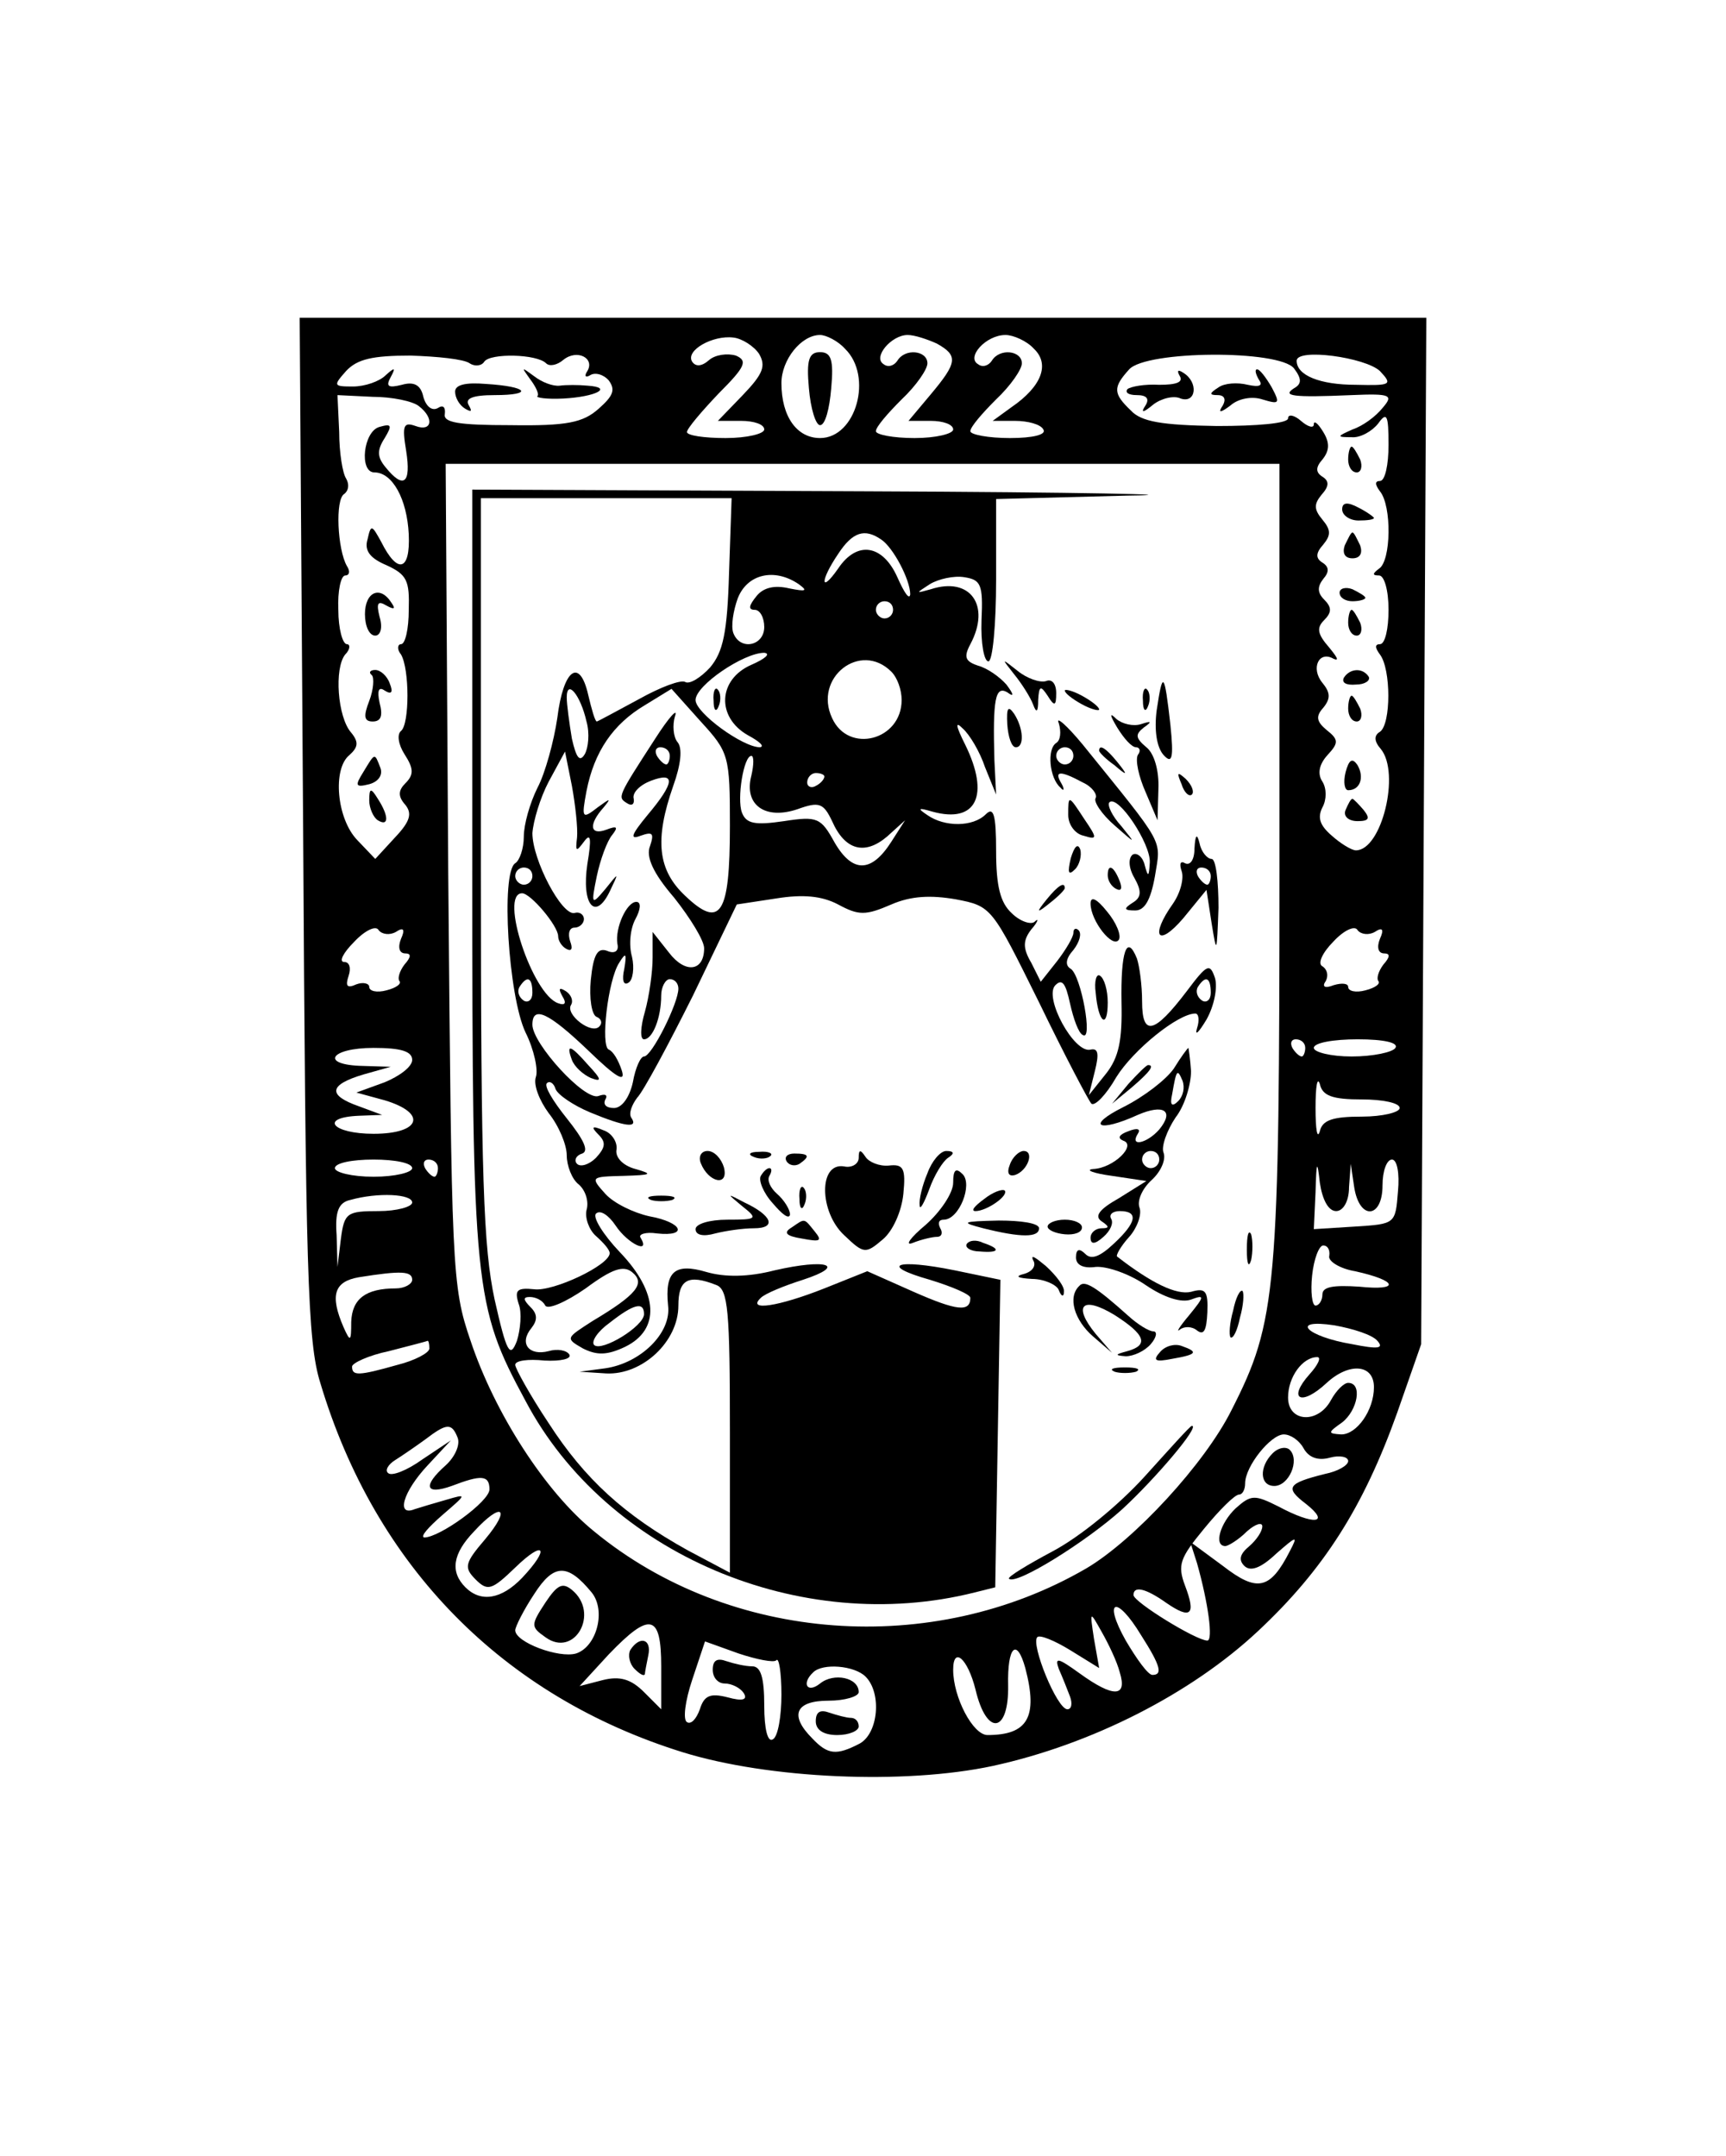 <?xml version="1.0" standalone="no"?>
<!DOCTYPE svg PUBLIC "-//W3C//DTD SVG 20010904//EN"
 "http://www.w3.org/TR/2001/REC-SVG-20010904/DTD/svg10.dtd">
<svg version="1.0" xmlns="http://www.w3.org/2000/svg"
 width="201pt" height="251pt" viewBox="0 0 201 251"
 preserveAspectRatio="xMidYMid meet">

<g transform="translate(0,251) scale(0.1,-0.1)"
fill="#000000" stroke="none">
<path d="M353 1548 c3 -518 5 -600 20 -648 64 -214 213 -365 422 -430 100 -31
258 -38 361 -16 115 25 231 84 309 157 77 72 123 145 162 254 l28 80 3 598 3
597 -656 0 -656 0 4 -592z m531 550 c8 -14 5 -23 -19 -48 l-29 -30 27 0 c15 0
27 -4 27 -10 0 -5 -20 -10 -45 -10 -25 0 -45 3 -45 7 0 4 17 24 37 45 31 31
34 38 20 44 -10 3 -24 1 -31 -5 -9 -8 -16 -8 -20 -2 -8 13 24 31 48 28 10 -1
24 -10 30 -19z m100 6 c33 -32 13 -104 -29 -104 -27 0 -45 25 -45 64 0 27 23
56 45 56 7 0 21 -7 29 -16z m107 6 c25 -14 24 -22 -7 -59 l-26 -31 26 0 c14 0
26 -4 26 -10 0 -5 -20 -10 -45 -10 -25 0 -45 4 -45 8 0 5 14 21 30 37 17 16
30 35 30 42 0 15 -26 18 -35 3 -4 -6 -11 -8 -16 -4 -13 8 9 34 28 34 8 0 23
-5 34 -10z m113 -6 c19 -18 9 -44 -26 -68 l-22 -16 26 0 c15 0 30 -4 33 -10 4
-6 -12 -10 -39 -10 -25 0 -46 4 -46 8 0 5 14 21 30 37 17 16 30 35 30 42 0 15
-26 18 -35 3 -4 -6 -11 -8 -16 -4 -14 8 9 34 32 34 9 0 25 -7 33 -16z m-657
-17 c6 -4 14 -3 17 2 7 10 61 9 72 -2 4 -4 13 -2 20 4 16 13 37 2 28 -13 -4
-6 -2 -8 3 -5 6 4 16 1 22 -6 8 -11 5 -18 -12 -33 -18 -16 -37 -20 -102 -19
-61 0 -79 3 -77 13 1 8 -2 11 -8 7 -7 -4 -14 2 -17 13 -3 14 -11 18 -25 14
-16 -4 -19 -2 -13 9 6 11 5 12 -6 2 -7 -7 -24 -13 -38 -13 -23 0 -23 1 -8 18
13 14 31 18 75 18 31 -1 62 -4 69 -9z m960 -6 c9 -12 9 -18 0 -23 -14 -9 -3
-11 67 -8 46 2 49 0 36 -15 -8 -10 -23 -21 -35 -25 -18 -8 -19 -9 -1 -9 10 -1
24 7 31 16 10 14 12 10 12 -25 0 -23 -4 -42 -10 -42 -6 0 -6 -4 0 -12 14 -17
13 -81 -1 -90 -8 -6 -8 -8 0 -8 6 0 11 -17 11 -40 0 -22 -4 -40 -10 -40 -6 0
-6 -4 0 -12 13 -17 13 -81 0 -90 -7 -4 -7 -11 1 -20 23 -28 1 -118 -29 -118
-5 0 -18 8 -28 17 -14 12 -17 21 -11 33 5 9 5 22 0 30 -6 9 -4 20 6 31 13 14
13 18 -1 29 -12 10 -13 16 -4 26 9 11 8 18 -1 29 -14 17 -4 38 13 28 7 -3 4 2
-5 13 -14 16 -15 23 -6 32 9 9 9 15 0 24 -8 8 -8 15 -1 24 7 8 7 14 -1 19 -8
5 -8 11 1 21 9 11 9 17 -1 29 -10 12 -10 18 -1 29 9 10 9 16 1 21 -8 5 -8 11
0 20 8 10 9 19 1 32 -6 10 -11 14 -11 9 0 -5 -7 -3 -15 4 -8 7 -15 8 -15 3 0
-6 -36 -9 -83 -9 -64 1 -88 5 -100 18 -21 20 -21 27 -2 48 20 22 175 23 192 1z
m100 -3 c15 -16 13 -17 -28 -16 -42 0 -69 11 -69 28 0 15 80 4 97 -12z m-1119
-41 c18 -14 15 -30 -4 -23 -14 5 -16 1 -11 -29 6 -38 -3 -45 -24 -19 -10 12
-10 20 -1 34 9 15 8 17 -6 13 -19 -5 -24 -53 -6 -53 21 0 38 -31 40 -72 2 -43
-13 -47 -32 -9 -11 20 -12 21 -16 3 -4 -13 3 -22 22 -30 24 -11 27 -18 26 -52
0 -22 -4 -40 -9 -40 -4 0 -5 -6 0 -12 10 -17 10 -81 0 -89 -5 -4 -3 -16 4 -27
11 -17 11 -24 1 -34 -8 -8 -9 -15 0 -25 8 -10 6 -19 -12 -38 l-23 -25 -21 22
c-24 25 -29 83 -9 99 10 9 11 15 2 26 -16 18 -20 75 -7 91 6 6 6 12 2 12 -5 0
-10 18 -10 40 -1 22 3 40 8 40 5 0 6 5 2 11 -11 19 -14 78 -3 84 5 4 6 11 2
18 -4 6 -8 30 -8 54 l-2 43 41 -2 c22 0 47 -5 54 -11z m1002 -529 c0 -502 -3
-536 -56 -640 -31 -62 -113 -151 -169 -184 -179 -104 -415 -87 -573 43 -57 46
-116 138 -144 222 -22 64 -22 83 -26 544 l-3 477 485 0 486 0 0 -462z m-1029
-83 c9 6 11 3 6 -8 -4 -10 -2 -17 5 -17 7 0 7 -4 -1 -13 -6 -8 -8 -16 -6 -19
3 -3 -3 -8 -15 -11 -11 -3 -20 -1 -20 4 0 4 -7 6 -15 3 -11 -5 -13 -2 -9 10 3
9 1 16 -5 16 -7 0 -1 11 11 23 13 14 26 20 29 14 4 -5 13 -6 20 -2z m1140 0
c9 6 11 3 6 -8 -4 -10 -2 -17 5 -17 7 0 7 -4 -1 -13 -6 -8 -8 -16 -6 -19 3 -3
-3 -8 -15 -11 -11 -3 -20 -1 -20 4 0 4 -7 5 -17 2 -10 -4 -14 -2 -9 5 3 6 2
13 -4 17 -6 3 0 16 13 29 12 13 25 19 28 13 4 -5 13 -6 20 -2z m-81 -135 c0
-5 -2 -10 -4 -10 -3 0 -8 5 -11 10 -3 6 -1 10 4 10 6 0 11 -4 11 -10z m105 0
c-3 -5 -26 -10 -51 -10 -24 0 -44 5 -44 10 0 6 23 10 51 10 31 0 48 -4 44 -10z
m-1145 -14 c0 -8 -15 -19 -32 -26 l-33 -12 33 -9 c50 -15 42 -39 -13 -39 -48
0 -64 19 -17 21 l27 1 -27 10 c-37 13 -35 25 5 37 l32 9 -32 1 c-51 1 -39 21
12 21 32 0 45 -4 45 -14z m1106 -46 c24 0 44 -4 44 -10 0 -5 -20 -10 -44 -10
-34 0 -46 -4 -49 -17 -3 -10 -5 2 -5 27 0 25 2 37 5 28 3 -14 15 -18 49 -18z
m-1106 -80 c0 -5 -20 -10 -45 -10 -25 0 -45 5 -45 10 0 6 20 10 45 10 25 0 45
-4 45 -10z m30 0 c0 -5 -2 -10 -4 -10 -3 0 -8 5 -11 10 -3 6 -1 10 4 10 6 0
11 -4 11 -10z m1046 -50 c8 0 15 11 15 28 l2 27 4 -27 c6 -39 33 -37 33 2 0
17 5 30 11 30 6 0 9 -16 7 -37 -3 -38 -3 -38 -50 -41 l-48 -3 2 43 c1 37 2 38
5 11 3 -20 10 -33 19 -33z m-1076 10 c0 -5 -18 -10 -39 -10 -37 0 -40 -2 -44
-32 l-4 -33 -1 37 c-2 27 2 38 16 41 32 9 72 7 72 -3z m1068 -62 c-2 -6 12
-15 30 -18 50 -11 53 -23 5 -18 -30 2 -43 0 -43 -9 0 -7 -4 -13 -8 -13 -4 0
-6 16 -4 35 2 19 8 35 13 35 5 0 8 -5 7 -12z m-1068 -28 c0 -5 -9 -10 -19 -10
-35 0 -51 -12 -52 -39 0 -23 -1 -24 -9 -6 -16 37 -11 53 18 58 50 8 62 7 62
-3z m1124 -71 c8 -9 1 -10 -29 -4 -54 9 -74 30 -21 22 22 -4 44 -11 50 -18z
m-1104 -9 c0 -5 -17 -14 -37 -19 -46 -13 -53 -13 -53 -2 0 4 19 13 43 18 23 6
43 11 45 12 1 0 2 -3 2 -9z m1025 -30 c-26 -29 -10 -38 20 -10 26 24 55 22 55
-5 0 -27 -20 -55 -38 -55 -16 1 -16 2 1 14 18 14 24 46 7 46 -5 0 -14 -9 -20
-20 -15 -28 -50 -26 -50 3 0 24 17 47 34 47 5 0 1 -9 -9 -20z m-992 -74 c3 -8
-3 -22 -14 -32 -27 -24 -24 -35 7 -24 34 13 44 13 44 -4 0 -14 -58 -56 -76
-56 -5 1 5 12 21 26 29 25 29 25 5 18 -14 -4 -31 -9 -37 -11 -22 -9 -14 20 15
51 l27 29 -33 -22 c-18 -13 -36 -20 -40 -16 -4 3 0 10 8 15 8 5 24 16 35 24
25 19 31 20 38 2z m985 -12 c6 -11 17 -15 31 -11 11 3 21 1 21 -4 0 -5 -12
-12 -27 -15 -44 -11 -47 -16 -22 -35 29 -23 9 -25 -32 -3 -28 14 -32 14 -50
-2 -18 -17 -26 -44 -12 -44 3 0 15 7 25 17 10 9 18 11 18 6 0 -6 -7 -16 -15
-23 -11 -9 -13 -16 -6 -23 7 -7 19 -3 37 14 24 21 26 22 16 3 -23 -45 -38 -48
-78 -17 l-38 28 8 -25 c13 -46 19 -90 12 -90 -13 0 -86 45 -86 53 0 11 14 8
38 -9 29 -20 35 -14 22 20 -9 24 -6 32 22 66 18 22 36 40 41 40 4 0 7 6 7 13
0 20 30 57 45 57 8 0 18 -7 23 -16z m-953 -106 c-24 -28 -25 -33 -11 -47 14
-14 19 -12 46 14 34 33 41 23 8 -12 -24 -25 -48 -29 -66 -11 -18 18 -15 39 10
65 32 35 44 28 13 -9z m124 -62 c17 -21 6 -63 -18 -71 -20 -6 -71 13 -71 27 0
4 10 24 22 42 23 36 39 36 67 2z m640 -50 c23 -36 25 -46 13 -46 -5 0 -18 18
-31 40 -27 48 -11 54 18 6z m-25 -43 c9 -29 -7 -30 -47 -1 -25 18 -29 19 -24
5 4 -9 10 -24 13 -32 3 -8 2 -15 -3 -15 -12 0 -43 76 -35 84 3 3 20 -4 38 -15
l34 -21 -6 34 c-5 33 -5 33 9 8 8 -14 18 -35 21 -47z m-534 7 l0 -50 -20 20
c-15 15 -28 19 -48 14 l-27 -7 34 37 c48 50 61 47 61 -14z m134 7 c3 4 6 -14
6 -40 0 -25 -4 -49 -10 -52 -6 -4 -10 12 -10 39 0 33 -4 46 -14 46 -8 0 -21 3
-30 6 -11 4 -16 1 -16 -10 0 -9 6 -16 14 -16 8 0 18 -5 22 -11 5 -8 -1 -10
-19 -5 -20 5 -27 2 -32 -14 -4 -11 -10 -18 -15 -15 -5 3 -2 25 6 49 l15 45 39
-14 c21 -7 41 -11 44 -8z m290 -9 c15 -57 3 -78 -44 -78 -17 0 -40 44 -40 76
0 28 17 13 26 -23 13 -55 39 -51 38 5 -1 45 10 56 20 20z m-186 -10 c19 -19
15 -66 -7 -78 -27 -14 -37 -13 -55 6 -27 27 -20 44 19 44 19 0 35 5 35 10 0
17 -29 23 -45 10 -15 -12 -22 0 -8 13 11 11 48 8 61 -5z"/>
<path d="M942 2058 c2 -24 8 -43 13 -43 6 0 11 19 13 43 3 33 0 42 -13 42 -13
0 -16 -9 -13 -42z"/>
<path d="M617 2069 c7 -9 11 -18 9 -20 -3 -2 11 -4 30 -3 38 2 59 13 28 15
-10 1 -25 1 -32 0 -8 -1 -21 4 -30 11 -15 11 -15 11 -5 -3z"/>
<path d="M530 2054 c0 -7 5 -16 12 -20 7 -4 8 -3 4 4 -5 8 4 12 30 12 46 0 39
10 -10 13 -24 2 -36 -1 -36 -9z"/>
<path d="M1374 2072 c4 -7 -4 -10 -24 -10 -17 1 -33 -2 -37 -5 -3 -4 1 -7 11
-7 11 0 15 -4 10 -12 -6 -9 -3 -9 9 1 9 7 24 11 32 7 18 -6 21 19 3 30 -6 4
-8 3 -4 -4z"/>
<path d="M1466 2068 c5 -7 1 -9 -13 -6 -12 3 -27 2 -34 -3 -11 -7 -11 -9 -1
-9 8 0 10 -5 6 -12 -6 -9 -3 -9 9 0 9 8 25 11 37 7 20 -6 21 -5 11 14 -7 12
-14 21 -17 21 -3 0 -2 -5 2 -12z"/>
<path d="M1570 1975 c0 -8 4 -15 10 -15 5 0 7 7 4 15 -4 8 -8 15 -10 15 -2 0
-4 -7 -4 -15z"/>
<path d="M1563 1917 c0 -7 9 -13 19 -13 10 0 18 1 18 3 0 1 -8 7 -18 12 -13 7
-19 6 -19 -2z"/>
<path d="M1566 1875 c-3 -9 0 -15 9 -15 9 0 12 6 9 15 -4 8 -7 15 -9 15 -2 0
-5 -7 -9 -15z"/>
<path d="M1560 1820 c0 -6 7 -10 15 -10 8 0 15 2 15 4 0 2 -7 6 -15 10 -8 3
-15 1 -15 -4z"/>
<path d="M1570 1785 c0 -8 4 -15 10 -15 5 0 7 7 4 15 -4 8 -8 15 -10 15 -2 0
-4 -7 -4 -15z"/>
<path d="M1565 1721 c-3 -6 3 -9 14 -8 11 0 17 5 15 9 -7 11 -22 10 -29 -1z"/>
<path d="M1570 1685 c0 -8 4 -15 10 -15 5 0 7 7 4 15 -4 8 -8 15 -10 15 -2 0
-4 -7 -4 -15z"/>
<path d="M1567 1611 c-3 -12 -1 -21 3 -21 14 0 19 15 11 29 -6 9 -10 7 -14 -8z"/>
<path d="M1567 1567 c-3 -7 3 -13 14 -13 13 0 15 3 7 13 -6 7 -12 13 -13 13
-2 0 -5 -6 -8 -13z"/>
<path d="M425 1795 c0 -14 5 -25 12 -25 6 0 9 9 5 22 -4 16 -2 19 8 13 9 -5
11 -4 6 3 -13 21 -31 13 -31 -13z"/>
<path d="M433 1724 c3 -3 2 -17 -3 -30 -7 -18 -6 -24 4 -24 10 0 12 7 8 22 -3
14 -1 19 6 14 8 -5 10 -2 6 8 -3 9 -11 16 -17 16 -6 0 -8 -3 -4 -6z"/>
<path d="M423 1611 c-10 -16 -9 -18 7 -14 11 3 16 11 13 19 -7 18 -6 18 -20
-5z"/>
<path d="M430 1578 c0 -9 5 -20 10 -23 13 -8 13 5 0 25 -8 13 -10 13 -10 -2z"/>
<path d="M550 1497 c0 -487 2 -507 62 -618 94 -178 320 -274 523 -223 l24 6 3
179 3 179 -53 11 c-69 14 -89 6 -29 -11 26 -8 47 -17 47 -21 0 -17 -16 -15
-66 7 l-54 24 -50 -20 c-53 -21 -91 -27 -74 -11 5 5 27 14 49 21 52 17 28 25
-33 11 -31 -8 -58 -8 -79 -2 -37 11 -49 1 -45 -39 4 -32 -32 -67 -73 -73 l-30
-4 31 -2 c42 -2 84 37 84 79 0 30 11 37 44 24 14 -5 16 -30 16 -171 l0 -164
-49 26 c-74 41 -120 83 -162 148 -22 33 -39 64 -39 68 0 5 15 7 34 5 19 -1 32
2 29 7 -3 5 -14 7 -24 4 -23 -6 -35 9 -20 27 7 9 7 16 -1 24 -9 9 -9 12 -1 12
7 0 15 -4 18 -10 3 -5 24 4 47 20 31 23 44 27 54 19 16 -13 6 -26 -46 -57 -31
-20 -32 -20 -11 -32 16 -8 28 -8 49 2 41 20 39 63 -6 110 -20 21 -32 41 -28
45 5 5 15 -2 23 -14 14 -21 41 -34 29 -14 -3 4 6 7 19 5 37 -4 30 13 -9 20
-18 4 -41 15 -51 26 -18 20 -17 20 21 21 33 1 35 2 14 8 -15 4 -24 14 -22 23
1 9 -6 19 -15 22 -14 6 -15 4 -6 -5 9 -9 8 -15 -3 -27 -8 -8 -18 -11 -22 -7
-4 4 -1 10 6 12 8 3 2 16 -18 41 -16 20 -27 38 -23 41 3 3 8 0 10 -7 3 -7 21
-19 40 -27 41 -17 57 -19 48 -6 -3 5 1 15 7 23 7 7 36 61 65 119 l51 106 46 7
c31 5 53 3 72 -7 24 -13 32 -13 62 0 23 10 46 11 75 6 42 -8 42 -9 97 -120 30
-62 58 -115 61 -118 4 -3 17 10 29 31 20 32 72 74 92 74 4 0 5 -8 2 -17 -3
-10 2 -5 11 10 9 16 13 37 10 48 -6 18 -9 17 -33 -15 -38 -50 -52 -53 -52 -12
0 19 -3 41 -6 50 -12 30 -19 7 -18 -51 1 -44 -3 -64 -18 -83 l-20 -25 7 28 c5
20 4 27 -5 25 -19 -5 -55 61 -41 75 8 8 12 2 17 -21 4 -18 10 -35 15 -37 12
-8 -2 69 -14 77 -7 4 -6 12 3 22 7 9 10 19 6 23 -3 3 -6 2 -6 -3 0 -5 -9 -20
-19 -33 l-19 -24 -11 22 c-10 17 -10 26 0 39 8 9 9 14 4 9 -4 -4 -17 0 -27 10
-13 12 -18 31 -18 72 0 43 -3 52 -12 43 -15 -15 -48 -15 -68 -1 -12 8 -11 9 6
4 51 -14 67 19 38 78 -11 22 -12 28 -3 19 8 -7 20 -27 26 -45 l13 -32 -2 40
c-2 71 1 87 15 79 8 -6 8 -3 -1 9 -8 9 -22 19 -33 22 -15 5 -17 10 -9 25 24
45 0 79 -46 64 -18 -5 -18 -5 -1 6 10 6 28 10 40 8 19 -3 22 -8 20 -50 -1 -27
3 -48 8 -48 5 0 9 43 9 95 l0 94 153 4 c83 1 -54 4 -305 5 l-458 2 0 -443z
m299 346 c-2 -70 -7 -92 -22 -110 -11 -12 -24 -20 -29 -17 -5 3 -29 -6 -54
-20 -26 -14 -48 -26 -49 -26 -2 0 -6 14 -10 31 -10 44 -29 30 -36 -27 -4 -27
-14 -64 -23 -81 -9 -18 -16 -43 -16 -57 0 -14 -5 -28 -10 -31 -17 -11 -8 -155
12 -197 10 -20 15 -44 12 -52 -3 -9 4 -27 15 -42 12 -15 21 -37 21 -49 0 -12
6 -28 14 -34 8 -7 12 -20 9 -30 -2 -9 3 -23 11 -30 9 -8 16 -16 16 -20 0 -14
-66 -45 -88 -42 -20 2 -23 -1 -18 -17 4 -10 2 -30 -2 -43 -8 -21 -12 -14 -26
48 -13 61 -16 140 -16 502 l0 431 146 0 146 0 -3 -87z m177 39 c14 -9 34 -47
34 -64 -1 -7 -7 2 -15 20 -17 38 -47 43 -69 10 -21 -30 -21 -14 0 17 17 26 31
30 50 17z m-96 -52 c11 -8 9 -9 -11 -5 -17 4 -30 1 -38 -9 -9 -11 -10 -16 -2
-16 6 0 11 -9 11 -20 0 -22 -28 -28 -36 -7 -3 8 0 26 5 40 11 29 43 36 71 17z
m110 -30 c0 -5 -4 -10 -10 -10 -5 0 -10 5 -10 10 0 6 5 10 10 10 6 0 10 -4 10
-10z m-165 -64 c-39 -17 -41 -61 -4 -82 13 -7 20 -13 14 -14 -20 0 -75 40 -75
55 0 17 56 55 80 55 8 -1 1 -7 -15 -14z m163 -8 c7 -7 12 -21 12 -33 0 -47
-62 -63 -81 -21 -22 47 33 90 69 54z m-355 -58 c4 -14 2 -31 -2 -38 -6 -10
-10 -4 -15 18 -3 18 -6 40 -6 48 0 22 16 3 23 -28z m167 -122 c0 -103 -11
-120 -52 -81 -32 30 -36 65 -14 128 9 25 11 44 5 51 -5 6 -6 20 -3 30 4 11 -7
-1 -23 -26 -44 -68 -44 -68 -33 -75 6 -4 9 -1 8 5 -2 7 7 16 20 21 29 11 28
-2 -4 -40 -19 -23 -21 -29 -8 -24 14 5 16 3 11 -12 -5 -12 3 -31 28 -60 19
-24 35 -50 35 -59 0 -27 -22 -30 -41 -5 l-19 24 0 -30 c0 -17 -4 -45 -9 -63
-5 -17 -6 -32 -1 -32 10 0 20 25 20 51 0 10 5 19 10 19 6 0 10 -5 10 -11 0
-17 -31 -79 -40 -79 -4 0 -10 -13 -13 -30 -4 -18 -13 -30 -22 -30 -9 0 -13 4
-10 10 3 5 0 7 -8 4 -16 -6 -77 61 -77 83 0 23 19 14 65 -30 33 -32 44 -38 39
-23 -4 12 -10 22 -15 24 -10 4 -1 81 12 101 8 13 9 11 6 -7 -3 -13 -1 -20 5
-16 5 3 7 17 4 30 -4 14 -2 33 4 44 6 11 7 20 1 20 -11 0 -25 -30 -22 -49 2
-8 -3 -12 -12 -8 -11 4 -16 -4 -19 -34 -2 -21 1 -41 7 -43 5 -2 7 -7 3 -11 -9
-10 -40 14 -33 25 3 5 0 12 -6 16 -8 5 -9 3 -4 -6 5 -8 3 -11 -5 -8 -30 10
-69 128 -42 128 10 0 42 -38 42 -50 0 -5 4 -12 10 -15 6 -3 7 1 4 9 -3 9 -1
16 5 16 6 0 11 5 11 10 0 5 -5 9 -11 7 -15 -3 -49 62 -49 93 1 14 9 41 19 60
l19 35 8 -40 c4 -22 7 -49 6 -60 -2 -17 -1 -17 8 -5 8 11 9 4 4 -26 -7 -47 9
-67 26 -32 11 23 11 23 -5 3 -16 -19 -17 -19 -10 15 4 19 12 41 18 48 7 9 6
11 -7 6 -19 -7 -21 6 -3 26 9 11 8 11 -7 0 -18 -14 -19 -13 -13 19 9 46 31 78
68 100 l31 19 34 -38 c33 -36 34 -40 34 -122z m-70 82 c0 -5 -2 -10 -4 -10 -3
0 -8 5 -11 10 -3 6 -1 10 4 10 6 0 11 -4 11 -10z m95 -23 c-9 -34 16 -52 54
-39 25 9 30 7 40 -14 15 -34 38 -40 64 -18 l21 19 -16 -25 c-23 -36 -45 -37
-66 -1 -16 29 -20 31 -59 25 -34 -5 -44 -3 -49 10 -6 16 2 66 11 66 3 0 3 -10
0 -23z m85 -1 c0 -3 -4 -8 -10 -11 -5 -3 -10 -1 -10 4 0 6 5 11 10 11 6 0 10
-2 10 -4z m-340 -116 c0 -5 -4 -10 -10 -10 -5 0 -10 5 -10 10 0 6 5 10 10 10
6 0 10 -4 10 -10z m0 -136 c0 -8 -5 -12 -10 -9 -6 4 -8 11 -5 16 9 14 15 11
15 -7z m790 0 c0 -8 -5 -12 -10 -9 -6 4 -8 11 -5 16 9 14 15 11 15 -7z m-660
-374 c0 -14 -49 -44 -58 -36 -4 4 4 16 18 26 28 22 40 25 40 10z"/>
<path d="M831 1694 c0 -11 3 -14 6 -6 3 7 2 16 -1 19 -3 4 -6 -2 -5 -13z"/>
<path d="M666 1276 c3 -8 13 -17 22 -21 13 -5 13 -2 -3 15 -21 24 -26 25 -19
6z"/>
<path d="M1181 1725 c9 -11 19 -27 22 -35 4 -11 6 -9 6 5 1 17 3 17 11 5 8
-13 10 -12 10 3 0 11 -5 17 -12 14 -7 -2 -22 3 -33 12 -19 15 -19 15 -4 -4z"/>
<path d="M1347 1683 c-3 -23 0 -43 8 -52 10 -11 12 -4 8 35 -7 62 -9 64 -16
17z"/>
<path d="M1240 1706 c0 -3 9 -10 20 -16 11 -6 20 -8 20 -6 0 3 -9 10 -20 16
-11 6 -20 8 -20 6z"/>
<path d="M1331 1694 c0 -11 3 -14 6 -6 3 7 2 16 -1 19 -3 4 -6 -2 -5 -13z"/>
<path d="M1173 1667 c1 -15 5 -27 10 -27 10 0 9 22 -2 39 -7 10 -9 7 -8 -12z"/>
<path d="M1233 1668 c3 -10 2 -20 -3 -23 -11 -7 -8 -41 5 -52 4 -5 5 -2 1 5
-9 15 -1 15 25 1 11 -5 17 -14 15 -18 -3 -4 7 -19 22 -32 25 -22 25 -22 8 -1
-11 12 -17 25 -14 28 10 9 48 -48 47 -70 -1 -17 -2 -18 -6 -3 -2 9 -9 15 -14
12 -5 -4 -5 -15 2 -27 9 -16 8 -23 -2 -29 -11 -7 -10 -9 3 -9 11 0 18 12 23
40 7 44 13 33 -84 153 -19 23 -32 34 -28 25z m17 -38 c0 -5 -4 -10 -10 -10 -5
0 -10 5 -10 10 0 6 5 10 10 10 6 0 10 -4 10 -10z"/>
<path d="M1301 1663 c8 -13 17 -23 22 -23 4 0 6 -4 2 -9 -3 -6 1 -25 9 -43
l14 -33 1 36 c1 22 -5 42 -14 49 -13 11 -13 15 -3 23 10 7 9 8 -3 4 -9 -3 -22
0 -29 6 -8 8 -8 5 1 -10z"/>
<path d="M1280 1636 c0 -2 8 -10 18 -17 15 -13 16 -12 3 4 -13 16 -21 21 -21
13z"/>
<path d="M1376 1597 c3 -10 9 -15 12 -12 3 3 0 11 -7 18 -10 9 -11 8 -5 -6z"/>
<path d="M1244 1561 c0 -11 8 -22 18 -24 16 -5 16 -3 1 19 -19 29 -19 29 -19
5z"/>
<path d="M1391 1522 c0 -13 -5 -20 -11 -17 -5 3 -7 0 -4 -9 3 -8 -1 -25 -10
-38 -27 -38 -18 -52 12 -17 l27 33 6 -39 c6 -37 6 -35 8 18 0 31 -3 57 -8 57
-5 0 -12 8 -14 18 -3 12 -5 11 -6 -6z m19 -32 c0 -5 -2 -10 -4 -10 -3 0 -8 5
-11 10 -3 6 -1 10 4 10 6 0 11 -4 11 -10z"/>
<path d="M1247 1511 c-4 -17 -3 -21 5 -13 5 5 8 16 6 23 -3 8 -7 3 -11 -10z"/>
<path d="M1290 1491 c0 -6 4 -13 10 -16 6 -3 7 1 4 9 -7 18 -14 21 -14 7z"/>
<path d="M1219 1463 c-13 -16 -12 -17 4 -4 9 7 17 15 17 17 0 8 -8 3 -21 -13z"/>
<path d="M1270 1458 c0 -20 26 -53 33 -42 3 5 -3 20 -14 33 -12 15 -19 18 -19
9z"/>
<path d="M1276 1354 c3 -35 14 -43 14 -11 0 14 -4 28 -9 31 -4 3 -7 -6 -5 -20z"/>
<path d="M1367 1266 c-9 -13 -35 -33 -59 -45 -44 -22 -29 -30 17 -9 30 13 43
5 25 -17 -14 -16 -35 -21 -25 -5 4 6 -1 7 -11 3 -11 -4 -13 -8 -6 -11 16 -5
-11 -32 -35 -33 -10 -1 0 -5 22 -8 l40 -6 -32 -20 c-23 -13 -29 -21 -20 -27 9
-6 9 -8 0 -8 -7 0 -13 -5 -13 -11 0 -8 5 -8 15 1 8 7 12 16 9 21 -3 5 2 9 10
9 22 0 20 -13 -7 -38 -16 -15 -26 -19 -33 -12 -7 7 -11 6 -11 -4 0 -9 9 -13
23 -11 13 1 39 -8 58 -21 22 -15 42 -21 53 -17 16 6 16 4 -2 -18 -11 -13 -16
-21 -11 -17 5 4 14 4 20 -1 8 -6 11 0 12 21 1 25 -2 29 -19 24 -17 -4 -46 10
-86 41 -2 1 4 12 14 23 9 10 15 26 12 34 -3 8 3 22 14 32 11 10 17 24 14 32
-3 7 4 26 14 41 11 14 18 39 18 54 -1 15 -3 27 -3 27 -1 0 -9 -11 -17 -24z m5
-38 c-7 -7 -10 -5 -7 8 5 29 6 30 12 16 3 -8 1 -18 -5 -24z m-22 -68 c0 -5 -4
-10 -10 -10 -5 0 -10 5 -10 10 0 6 5 10 10 10 6 0 10 -4 10 -10z"/>
<path d="M1314 1248 l-19 -23 23 19 c21 18 27 26 19 26 -2 0 -12 -10 -23 -22z"/>
<path d="M816 1156 c9 -23 33 -28 27 -5 -3 10 -11 19 -19 19 -7 0 -11 -6 -8
-14z"/>
<path d="M878 1163 c7 -3 16 -2 19 1 4 3 -2 6 -13 5 -11 0 -14 -3 -6 -6z"/>
<path d="M916 1158 c3 -5 10 -6 15 -3 13 9 11 12 -6 12 -8 0 -12 -4 -9 -9z"/>
<path d="M1000 1162 c0 -7 -8 -12 -17 -10 -30 5 -29 -53 0 -80 23 -22 25 -22
45 -5 12 10 22 33 24 53 3 30 0 35 -17 33 -11 -1 -23 4 -27 10 -6 9 -8 9 -8
-1z"/>
<path d="M1080 1144 c-6 -14 -10 -31 -9 -37 0 -7 5 2 11 18 6 17 16 33 22 37
8 5 7 8 -2 8 -7 0 -17 -12 -22 -26z"/>
<path d="M1176 1154 c-4 -10 -1 -14 6 -12 15 5 23 28 10 28 -5 0 -13 -7 -16
-16z"/>
<path d="M886 1141 c-3 -5 3 -20 14 -32 11 -13 19 -19 20 -13 0 6 -7 17 -15
24 -8 7 -12 16 -9 21 3 5 3 9 0 9 -3 0 -7 -4 -10 -9z"/>
<path d="M1110 1133 c0 -12 -15 -34 -32 -49 -18 -15 -25 -25 -15 -21 10 4 23
7 28 7 6 0 7 5 4 10 -3 6 -2 10 4 10 18 0 34 41 22 53 -8 8 -11 5 -11 -10z"/>
<path d="M931 1114 c0 -11 3 -14 6 -6 3 7 2 16 -1 19 -3 4 -6 -2 -5 -13z"/>
<path d="M1146 1114 c-11 -8 -16 -14 -10 -14 13 0 39 18 34 24 -3 2 -14 -2
-24 -10z"/>
<path d="M758 1113 c6 -2 18 -2 25 0 6 3 1 5 -13 5 -14 0 -19 -2 -12 -5z"/>
<path d="M864 1106 c19 -15 18 -16 -17 -16 -21 0 -37 -5 -37 -11 0 -7 9 -9 23
-5 12 3 32 6 45 6 27 0 21 15 -11 30 -21 11 -21 11 -3 -4z"/>
<path d="M922 1081 c-10 -6 -7 -10 12 -13 21 -4 24 -3 15 8 -13 16 -11 16 -27
5z"/>
<path d="M1145 1080 c44 -11 65 -11 65 0 0 6 -21 9 -47 9 -43 -1 -45 -2 -18
-9z"/>
<path d="M1220 1082 c0 -4 9 -8 20 -9 11 -1 20 2 20 8 0 5 -9 9 -20 9 -11 0
-20 -4 -20 -8z"/>
<path d="M1452 1055 c0 -16 2 -22 5 -12 2 9 2 23 0 30 -3 6 -5 -1 -5 -18z"/>
<path d="M1126 1062 c-3 -4 4 -9 15 -9 23 -2 25 3 4 10 -8 4 -16 3 -19 -1z"/>
<path d="M1203 1043 c4 -6 0 -13 -10 -16 -12 -3 -8 -5 9 -6 14 0 29 -7 31 -13
3 -8 6 -8 6 -2 1 6 -9 19 -21 30 -12 10 -18 14 -15 7z"/>
<path d="M1257 1013 c-14 -13 -6 -40 16 -59 l22 -19 -19 22 c-27 33 -16 45 22
22 36 -23 40 -35 15 -42 -15 -4 -15 -5 -2 -6 9 0 22 6 29 14 7 8 8 15 3 15 -5
0 -18 8 -29 18 -38 34 -51 42 -57 35z"/>
<path d="M1436 984 c-4 -14 -5 -28 -3 -31 3 -2 8 8 11 23 4 14 5 28 3 31 -3 2
-8 -8 -11 -23z"/>
<path d="M1351 936 c-9 -10 -6 -12 14 -8 29 5 31 8 11 15 -8 3 -19 0 -25 -7z"/>
<path d="M1298 913 c6 -2 18 -2 25 0 6 3 1 5 -13 5 -14 0 -19 -2 -12 -5z"/>
<path d="M1333 791 c-30 -33 -75 -70 -107 -87 -30 -16 -53 -30 -51 -32 8 -8
90 43 132 81 38 35 91 97 81 97 -2 0 -26 -27 -55 -59z"/>
<path d="M1482 818 c-16 -16 -15 -38 2 -38 17 0 30 30 18 42 -4 4 -13 3 -20
-4z"/>
<path d="M635 644 c-17 -26 -17 -28 0 -40 34 -25 64 28 31 55 -11 9 -17 6 -31
-15z"/>
<path d="M734 589 c-3 -6 -1 -16 5 -22 6 -6 11 -9 12 -6 0 2 2 12 4 22 4 19
-10 23 -21 6z"/>
<path d="M950 506 c0 -10 9 -16 25 -16 14 0 25 5 25 10 0 6 -4 10 -9 10 -5 0
-16 3 -25 6 -11 4 -16 1 -16 -10z"/>
</g>
</svg>
